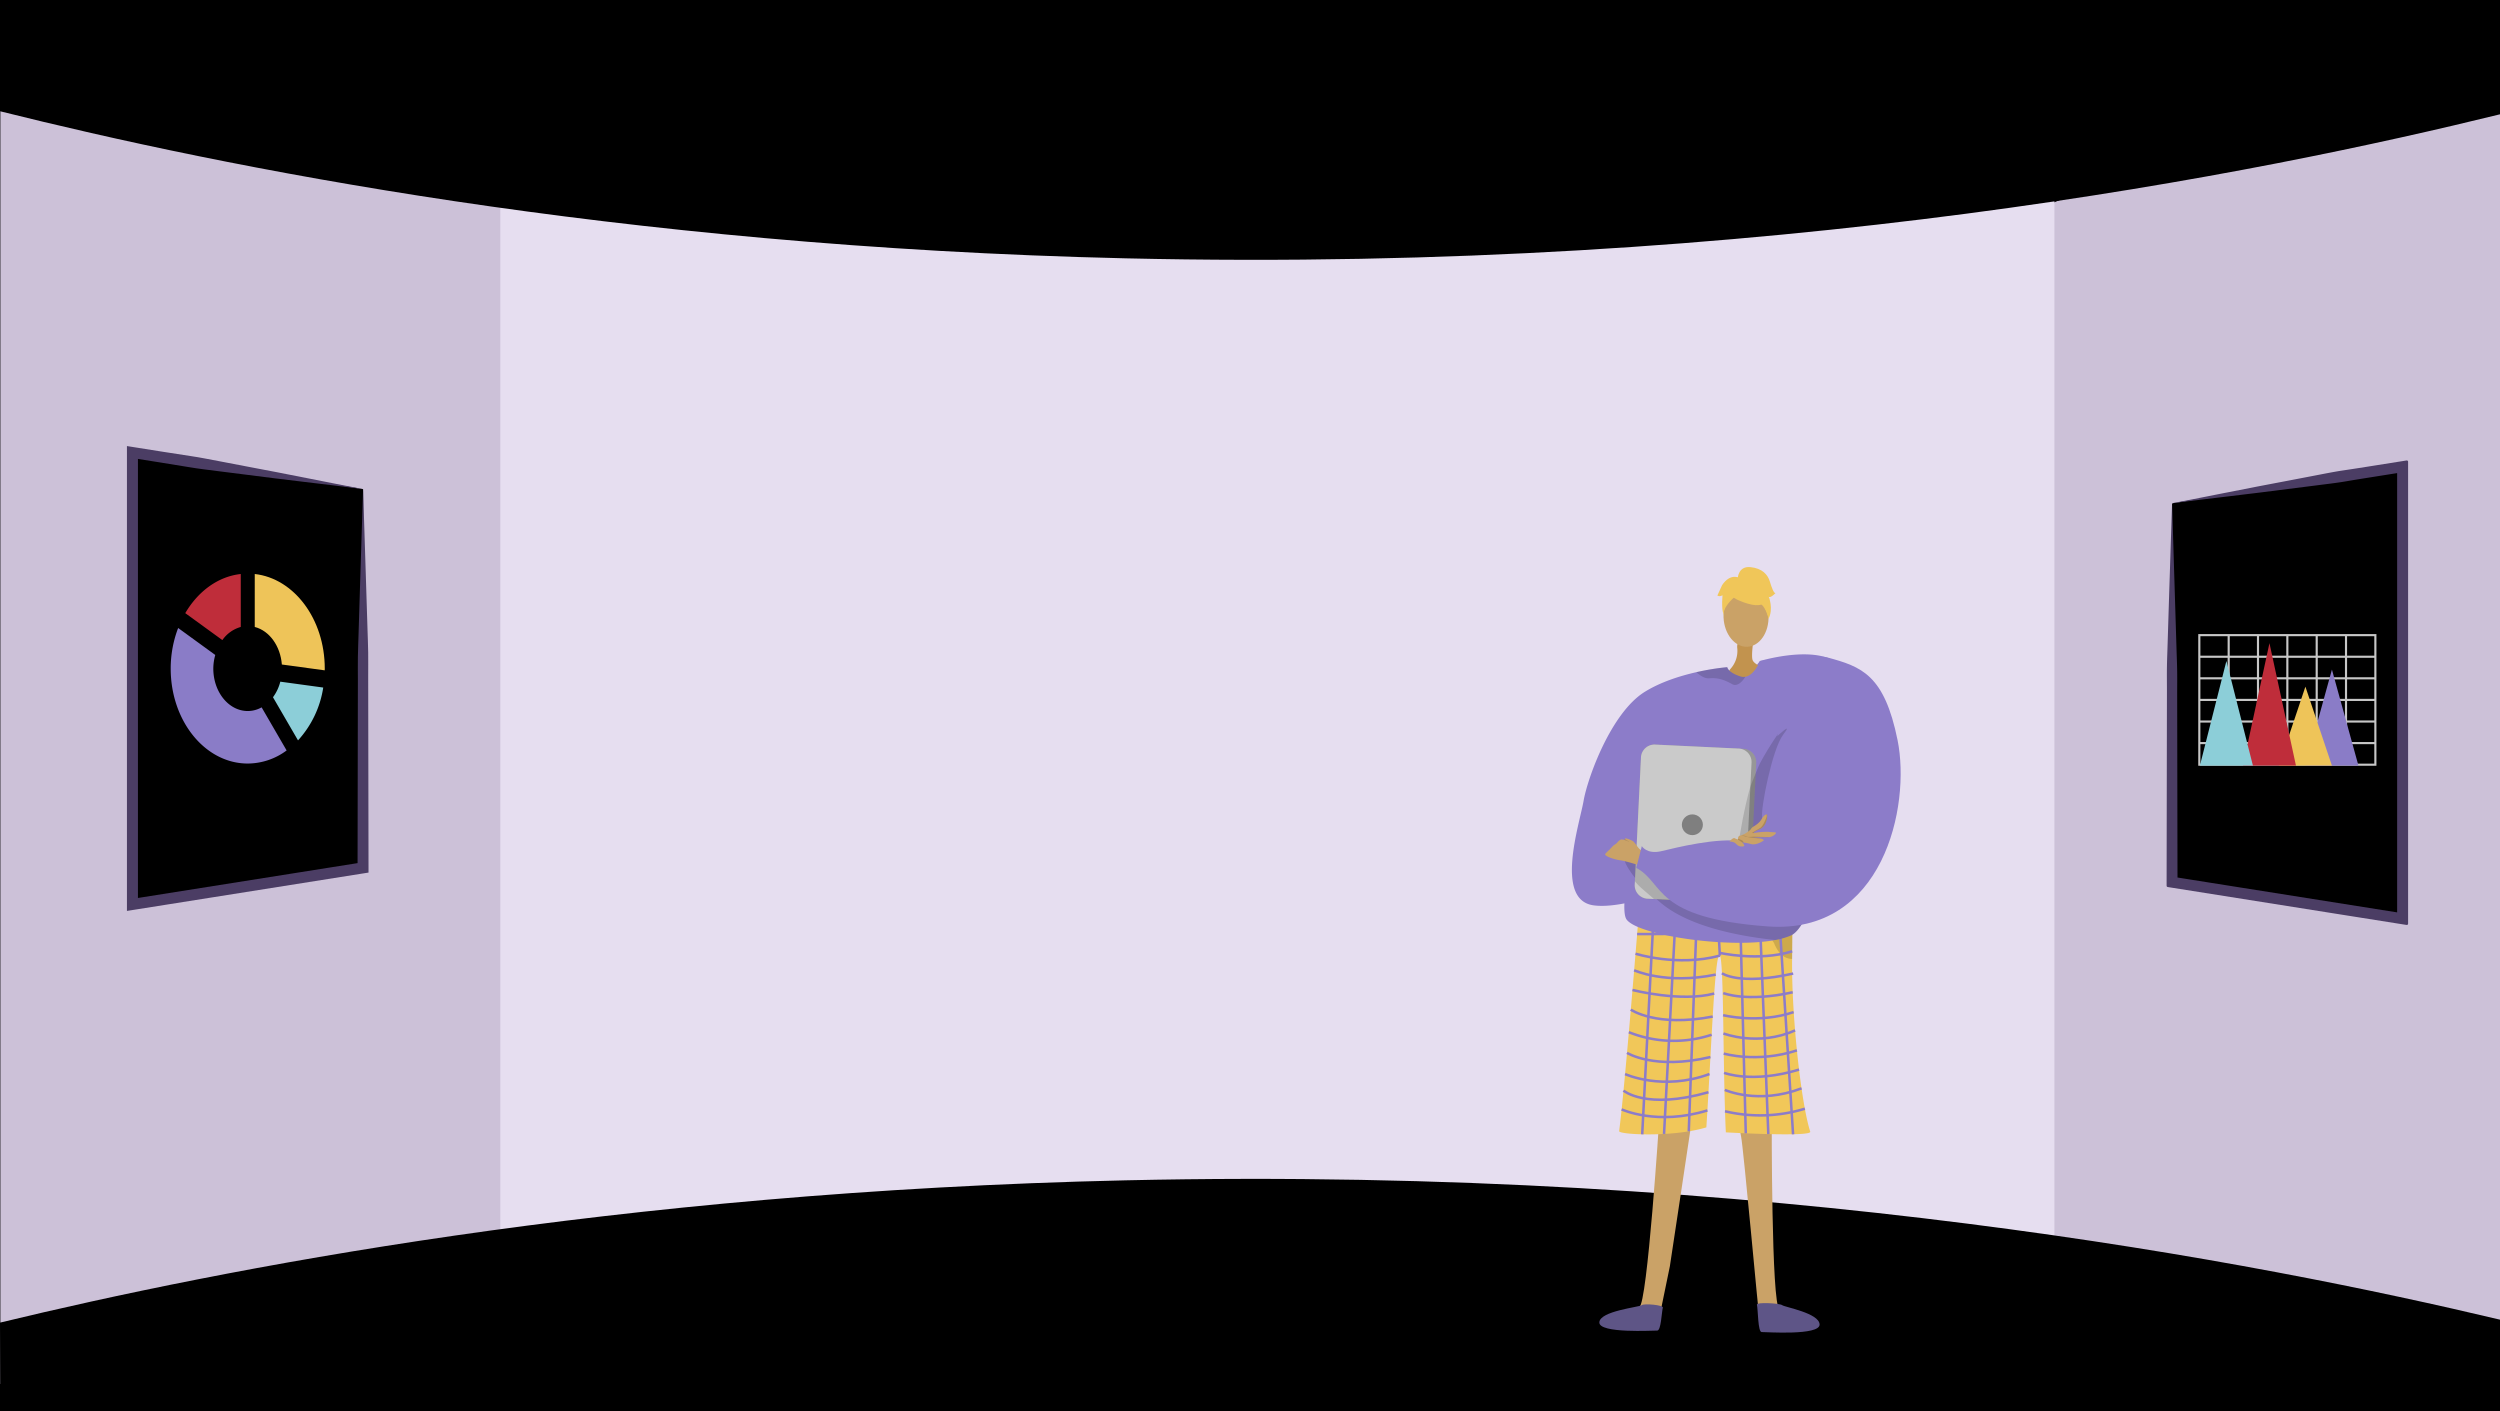 <svg xmlns:xlink="http://www.w3.org/1999/xlink" xmlns="http://www.w3.org/2000/svg" width="1366" height="771"
     viewBox="0 0 1366 771">
    <defs>
        <style>
            .a,.l,.u{fill:none;}.b{fill:#000;}.c{clip-path:url(#a);}.d{fill:#ccc1d8;}.e{fill:#e6def0;}.f{fill:#4b3d64;}.g{fill:#caa267;}.h{fill:#5e5586;}.i{fill:#f1c759;}.j{opacity:0.3;}.k{opacity:0.5;}.l{stroke:#8c7cc9;stroke-width:1.391px;}.l,.u{stroke-miterlimit:10;}.m{fill:#5e5587;}.n{fill:#8c7cc9;}.o{fill:#c2934e;}.p{fill:#979797;}.q{fill:#cacaca;}.r{fill:#7f7f7f;}.s{fill:#f0c659;}.t{opacity:0.15;}.u{stroke:#c7c7c7;stroke-width:1.166px;}.v{fill:#8a7cc7;}.w{fill:#eec459;}.x{fill:#bf2d3a;}.y{fill:#8cced8;}
        </style>
        <clipPath id="a">
            <rect class="a" width="1366" height="771" transform="translate(2044.695 4970.731)"/>
        </clipPath>
    </defs>
    <g transform="translate(-2044.695 -4970.731)">
        <rect class="b" width="1366" height="771" transform="translate(2044.695 4970.731)"/>
        <g class="c">
            <rect class="b" width="1366" height="771" transform="translate(2044.695 4970.731)"/>
            <path class="d" d="M3410.7,4980.268v758.463l-242.228-67.586-32.991-6.263,1.636-558.092,30.118-25.561Z"/>
            <path class="d" d="M2360.991,5096.2l-16.051,556.371-300.045,74.4V4976.919l298.845,93.571Z"/>
            <path class="e" d="M2742.672,5059.8H2318.065v617.384H3167.23V5059.8Z"/>
            <path class="b"
                  d="M2044.695,5031.511c121.657,30.38,335.7,73.889,615,80.372,352.972,8.2,622.429-47.1,751-78.7v-62.455h-1366Z"/>
            <path class="b"
                  d="M2044.695,5693.415c121.657-29.39,335.7-71.48,615-77.753,352.972-7.927,622.429,45.568,751,76.133v47.19l-1365.8,2.746Z"/>
        </g>
        <path class="b"
              d="M3231.485,5246.341v205.78a.719.719,0,0,0,.6.71l50.4,8,16,2.53,58.21,9.28a.72.72,0,0,0,.82-.6.635.635,0,0,0,0-.11v-245.36a.721.721,0,0,0-.72-.72h-.1l-58.17,9.24-16,2.53-50.4,8A.72.72,0,0,0,3231.485,5246.341Z"/>
        <path class="f"
              d="M3262.5,5239.641l15.88-3.12,15.76-3,15.67-3c5.23-1,10.44-2.06,15.7-2.83s10.51-1.6,15.76-2.44l15.75-2.5,2.64-.42a.721.721,0,0,1,.82.6.688.688,0,0,1,0,.11v252.37a.719.719,0,0,1-.72.72h-.06l-2.64-.42-126-20-1.93-.31a.719.719,0,0,1-.6-.71v-2l.18-104.54c0-4.36-.07-8.75,0-13.09s.26-8.61.38-12.91l.8-25.68,1.61-50.21a.71.71,0,0,1,.58-.68C3242.055,5243.731,3252.165,5241.641,3262.5,5239.641Zm-29.38,58.8.8,26.07c.12,4.33.32,8.68.38,13s0,8.52,0,12.79l.18,100.51a.72.72,0,0,1-1.26.47h0a.72.72,0,0,1,.66-1.17l122.54,19.45a.72.72,0,0,1,.35,1.25l-1.1.94a.719.719,0,0,1-1.18-.55v-243.91a.72.72,0,0,1,1.21-.56l1.1.94a.72.72,0,0,1-.35,1.25l-14.21,2.26c-5.25.83-10.5,1.66-15.74,2.56s-10.53,1.48-15.8,2.17l-15.83,2-15.75,2-15.62,1.89c-10.26,1.25-20.75,2.46-31.34,3.84a.721.721,0,0,0-.63.74Z"/>
        <path class="b" d="M2243.085,5237.981v207l-51,8.1-16,2.53-59,9.37v-247l59,9.37,16,2.53Z"/>
        <path class="f"
              d="M2243.085,5237.981l1.61,50.75.8,25.68c.12,4.3.32,8.57.38,12.91s0,8.73,0,13.09l.18,104.54v2.56l-2.53.4-126,20-3.47.55v-254l3.47.55,15.75,2.5c5.25.84,10.5,1.67,15.76,2.44s10.47,1.86,15.7,2.83l15.67,3,15.76,3,15.88,3.12C2222.6,5233.961,2232.9,5236.061,2243.085,5237.981Zm0,0c-10.81-1.42-21.51-2.65-32-3.92l-15.62-1.89-15.75-2-15.83-2c-5.27-.69-10.56-1.27-15.8-2.17s-10.49-1.74-15.74-2.56l-15.75-2.5,3.47-3v247l-3.47-3,126-20-2.53,3,.18-102.46c0-4.27-.07-8.5,0-12.79s.26-8.64.38-13l.8-26.07Z"/>
        <path class="g"
              d="M3012.768,5581.85s-.225,102.689,4.194,104.043c7.931,2.478,38.8,10.126,5.652,10.909-16.816,2.586-15.933-1.258-16.5-4.392-.464-2.561-8.712-93.672-10.087-100.689l-.494-2.521Z"/>
        <path class="g"
              d="M2951.356,5581.553s-6.55,102.1-10.984,103.4c-7.958,2.394-38.9,9.713-5.771,10.848,16.787,2.765,15.946-1.088,16.548-4.216.491-2.556,4.5-21.923,5.953-28.925.325-1.568,12.145-80.721,12.145-80.721Z"/>
        <path class="h"
              d="M2953.268,5685.233c.354-1.447-10.245-2.412-11.57-1.345s-22.879,3.164-23.123,9.388,29.51,4.409,31.614,4.481S2952.573,5688.077,2953.268,5685.233Z"/>
        <path class="i"
              d="M2940.271,5468.253a6.61,6.61,0,0,0,3.8,1.533c8.75-.209,46.542-1.207,66.975-3.255,7.209-.724,12.257-1.577,13.106-2.577,0,0,0,.03,0,.083,0,1.116-.085,13.9-.25,30.653-.327,33.078,5.233,80.192,9.911,94.363,1.01,3.059-46.118.4-46.118.4-1.646-34.05-1.031-93.978-3.266-96.566-2.718-3.149-4.552,49.62-7.378,93.833-18.368,5.586-47.92,3.957-47.663,2.064C2932.429,5566.294,2940.271,5468.253,2940.271,5468.253Z"/>
        <g class="j">
            <path d="M2975.225,5468.766l-.423-.016S2974.952,5468.754,2975.225,5468.766Z"/>
            <path class="k"
                  d="M2975.225,5468.766c11.292.4,35.818-2.235,35.818-2.235,7.209-.724,12.257-1.577,13.106-2.577,0,0,0,.03,0,.083,0,1.116-.085,13.9-.25,30.653a8.319,8.319,0,0,1-1.189-.083,9.231,9.231,0,0,1-6.141-3.917,20.134,20.134,0,0,1-2.529-4.671C3004.948,5470.633,2978.844,5468.93,2975.225,5468.766Z"/>
        </g>
        <line class="l" x1="6.446" y2="123.427" transform="translate(2941.994 5467.093)"/>
        <line class="l" x1="6.451" y2="121.282" transform="translate(2953.923 5469.039)"/>
        <line class="l" x1="4.497" y2="120.352" transform="translate(2967.436 5468.538)"/>
        <line class="l" x2="1.359" y2="24.83" transform="translate(2983.066 5468.056)"/>
        <line class="l" x2="3.162" y2="122.455" transform="translate(2995.423 5467.521)"/>
        <line class="l" x2="4.854" y2="123.41" transform="translate(3006.052 5466.984)"/>
        <line class="l" x2="7.927" y2="123.987" transform="translate(3016.503 5466.531)"/>
        <path class="l" d="M2939.229,5481.11s67.234.219,84.822-3.673"/>
        <path class="l" d="M2984.424,5492.887c-23.242,6.262-46.077-1.058-46.077-1.058"/>
        <path class="l" d="M2984.1,5491.33s21.447,4.956,39.836-.81"/>
        <path class="l" d="M2937.594,5500.886s17.306,8.006,44.587,2.362"/>
        <path class="l" d="M2936.686,5511.674s26.679,6.789,44.652,1.923"/>
        <path class="l" d="M2935.771,5522.391s13.87,9.789,44.75,3.791"/>
        <path class="l" d="M2934.7,5534.72a66.113,66.113,0,0,0,45.242,1.4"/>
        <path class="l" d="M2933.7,5546.015s14.932,9.513,45.568,2.285"/>
        <path class="l" d="M2932.638,5557.6s20.444,9.441,46.116-.013"/>
        <path class="l" d="M2931.78,5566.634s12.289,10.677,46.417.889"/>
        <path class="l" d="M2930.752,5576.9s19.507,9.084,46.866.557"/>
        <path class="l" d="M2985.563,5502.508s9.172,6.826,38.915.176"/>
        <path class="l" d="M2986.279,5513.349s12.674,5.175,37.943-.44"/>
        <path class="l" d="M2986.209,5525.418s19.431,4.868,38.5-1.667"/>
        <path class="l" d="M2986.377,5535.418s19.007,7.369,39.144-1.695"/>
        <path class="l" d="M2986.551,5546.4s18.022,5.376,39.972-1.731"/>
        <path class="l" d="M2986.733,5556.941s15.256,5.974,40.959-1.774"/>
        <path class="l" d="M2987.148,5566.258s18.164,8.262,41.905-.853"/>
        <path class="l" d="M2987.239,5577.925a83.277,83.277,0,0,0,43.629-1.392"/>
        <path class="m"
              d="M3004.666,5683.573c-.338-1.451,12.525-.772,13.838.309s20.253,4.311,20.429,10.536-29.556,4.1-31.66,4.147S3005.331,5686.424,3004.666,5683.573Z"/>
        <path class="n"
              d="M2933.477,5473.175c6.284,8.608,55.557,16,81.191,11.189a40.243,40.243,0,0,0,8.448-2.426c2.431-1.055,4.786-3.8,7.032-7.851,17.093-30.822,27.675-136.925,15.346-142.967-13.946-6.837-39.154.782-39.154.782l-9.367,11.973-45.2,26.626s-10.482,38.408-16.094,68.426c-.414,2.213-.8,4.382-1.156,6.481C2932.208,5459.166,2931.284,5470.172,2933.477,5473.175Z"/>
        <path class="o"
              d="M3003.015,5318.06c.006.955-1.66,10.925-.669,13.414s6.716,4.313,6.324,4.729-8.133,8.3-15.324,6.285-3.118-6.285-3.118-6.285a14.566,14.566,0,0,0,3.7-11.366C2993.2,5317.787,3003.015,5318.06,3003.015,5318.06Z"/>
        <path class="n"
              d="M2915.283,5465.39c21.269,3.1,66.7-18.12,66.7-18.12l-4.335-11.956s-26.84,1.226-31.192,1.942c0,0,13.114-10.73,17.311-25.035,3.089-10.522,40.369-55.541,51.565-75.167,4.024-7.055-8.995-5.152-8.995-5.152s-2.94,7.7-7.989,8.614a5.673,5.673,0,0,1-2.831-.219c-6.768-2.223-7.037-5.033-7.037-5.033a131.1,131.1,0,0,0-16.922,2.752c-8.779,1.991-19.471,5.323-28.244,10.787-18.364,11.446-31.195,47.036-33.348,59.52S2894.018,5462.29,2915.283,5465.39Z"/>
        <path class="p"
              d="M3004.307,5387.555l-3.414,69.556a7.411,7.411,0,0,1-7.792,6.981l-48.121-2.3a2.314,2.314,0,0,1-.34-.032,7.354,7.354,0,0,1-6.727-7.656l3.413-69.556a7.4,7.4,0,0,1,7.793-6.972l45.89,2.189,2.23.1A7.376,7.376,0,0,1,3004.307,5387.555Z"/>
        <path class="q"
              d="M3001.736,5387.417l-3.414,69.556a7.4,7.4,0,0,1-7.793,6.972l-45.889-2.189a7.354,7.354,0,0,1-6.727-7.656l3.413-69.556a7.4,7.4,0,0,1,7.793-6.972l45.89,2.189A7.354,7.354,0,0,1,3001.736,5387.417Z"/>
        <ellipse class="r" cx="5.746" cy="5.669" rx="5.746" ry="5.669" transform="translate(2963.658 5415.714)"/>
        <ellipse class="g" cx="12.299" cy="16.555" rx="12.299" ry="16.555"
                 transform="translate(2985.709 5291.593) rotate(-2.516)"/>
        <path class="s"
              d="M2993.7,5298.29s21.768,10.755,14.659-7.666C3003.442,5277.879,2978.838,5290.562,2993.7,5298.29Z"/>
        <path class="s"
              d="M2996.595,5293.7s-11.607,7.46-10.161,14.4c0,0-3.512-20.759,8.3-21.773s16.443-.078,16.331,22.032C3011.065,5308.36,3006.88,5290.95,2996.595,5293.7Z"/>
        <path class="s"
              d="M2994.224,5286.485s.322-6.527,6.894-5.876,9.53,4.217,10.62,7.862,2.141,6.368,3.074,6.33c0,0-2.683,2.878-3.655,2,0,0,2.7,6.522-.143,12.086,0,0-1.567-8.326-6.273-9.053S2994.224,5286.485,2994.224,5286.485Z"/>
        <path class="s"
              d="M2994.82,5286.4s-4.785-2.569-9.177,4.07l-2.565,5.64s.972.882,2.8-.116c0,0-.575,6.523.473,10.149l2.288-11.185Z"/>
        <path class="t"
              d="M2934.527,5445.408a59.158,59.158,0,0,0,3.565,5c.012.015-.1,1.82-.088,1.835,2.465,3.111,5.225,5.071,10.384,9.693.047.042,1.43.059,1.477.1q.812.724,1.671,1.477c16,14,45.269,18.96,63.132,20.85a40.243,40.243,0,0,0,8.448-2.426c2.431-1.055,4.786-3.8,7.032-7.851l-94.465-35.16-3.2-1.193S2930.786,5439.513,2934.527,5445.408Z"/>
        <path class="t"
              d="M3033.169,5349.5s-16.614,19.08-26.879,38.4c-.771,1.452-5.087,12.241-5.095,12.27-6.655,22.878-9.945,57.045-9.945,57.045l15.878-37.838Z"/>
        <path class="g"
              d="M2930.119,5440.815c3.9.534,13.988,3.924,13.988,3.924l2.008-6.144s-4.793-2.939-6.118-4.529-2.038-2.945-3.134-3.779a15.105,15.105,0,0,0-3.972-1.542l-.325.417-.323.413-.106-.01a10.671,10.671,0,0,1-1.547-.2,5.5,5.5,0,0,0-1.706,1.148,2.746,2.746,0,0,0-.48.541,4.518,4.518,0,0,1-1.441,1.18c-.161.1-.294.175-.365.226s-.28.245-.541.5c-.651.642-1.664,1.708-1.983,2.086a21.313,21.313,0,0,0-2.069,2.014,2.193,2.193,0,0,0-.229.407C2921.376,5438.417,2926.221,5440.28,2930.119,5440.815Z"/>
        <path class="n"
              d="M3015.819,5372.953c0-1.023,8.695-48.042,27.306-43.01s31.178,9.324,38.428,45.325-7.843,106.287-70.961,101.661-56.107-23.6-71.841-31.994l3.035-11.869s2.729,4.617,10.71,2.735,30.939-7.746,44.715-5.291c0,0,11.224-8.462,10.325-13.136s5.489-37.338,11.478-45.206S3015.819,5372.953,3015.819,5372.953Z"/>
        <path class="t"
              d="M2932.137,5429.565a.471.471,0,0,0,.113.1c.338.2,2.427.91,2.653.977s-.764-.554-1.035-.576a6.037,6.037,0,0,1-1.3-.909l-.323.413Z"/>
        <path class="g"
              d="M2989.658,5430.535a8.255,8.255,0,0,1,2.738.573c1.135.752,1.771,1.906,3.129,2.07.382.047,2.463.31,2.232-.488a3.209,3.209,0,0,0-1.254-1.667s.028,0,.083.006c.132.006.43.027.866.079a27.184,27.184,0,0,1,3.964.809c2.98.824,6.741-1.7,6.95-1.97s-.249-.652-1.672-1.007c-.018-.006-.034-.009-.052-.015-1.462-.36-4.489-.67-4.489-.67s5.534-.1,8.664-.1a5.1,5.1,0,0,0,.692-.045h.012a5.467,5.467,0,0,0,3.408-1.91.424.424,0,0,0-.316-.7c-.96-.033-2.583-.108-3.8-.263a44.434,44.434,0,0,0-7.152.525c-.378.048-.6.082-.6.082s-1.331-.064,3.106-2.022,4.135-7.993,4.135-7.993a.745.745,0,0,0-.393-.082c-.5.015-1.429.4-2.639,2.507-1.828,3.2-5.279,4.177-5.706,5.207s-3.7,2.953-3.7,2.953-1.779.76-2.719,1.036c-.67.2-.811,1.131-.836,1.646-.006.152,0,.27,0,.318v.028a9.538,9.538,0,0,1-1.831-.722C2991.624,5428.255,2989.658,5430.534,2989.658,5430.535Z"/>
        <path class="t"
              d="M3003.665,5425.761c-.378.048-.6.082-.6.082s-1.331-.064,3.106-2.022,4.135-7.993,4.135-7.993a.745.745,0,0,0-.393-.082,2.769,2.769,0,0,1,.065,1.185c-.169.719-1.887,5.159-3.515,6.175s-4.071,2.409-4.372,2.621S3002.927,5426,3003.665,5425.761Z"/>
        <path class="t"
              d="M2995.99,5427.328a2.793,2.793,0,0,1,1.508.218,19.407,19.407,0,0,0,3.472.8c.473.119,3.743.416,5.724.591-.018-.006-.034-.009-.052-.015-1.462-.36-4.489-.67-4.489-.67s5.534-.1,8.664-.1a5.1,5.1,0,0,0,.692-.045c-2.965-.067-7.555-.191-8.308-.221-1.115-.043-3.217.336-3.945,0a6.744,6.744,0,0,0-2.744-.719A1.676,1.676,0,0,1,2995.99,5427.328Z"/>
        <path class="t"
              d="M2994.309,5429.413l2.277,1.616c.132.006.43.027.866.079a2.23,2.23,0,0,0-.725-1.107,8.015,8.015,0,0,0-2.418-.906C2994.3,5429.247,2994.306,5429.365,2994.309,5429.413Z"/>
        <path class="t"
              d="M2971.561,5338.016c2.01,1.826,4.612,3.569,7.042,3.342,4.926-.464,8.44.926,12.646,3.238,2.747,1.511,5.6-1.6,7.1-4.08a5.673,5.673,0,0,1-2.831-.219c-6.768-2.223-7.037-5.033-7.037-5.033A131.1,131.1,0,0,0,2971.561,5338.016Z"/>
        <rect class="u" width="96.192" height="70.79" transform="translate(3246.405 5317.771)"/>
        <line class="u" x2="96.192" transform="translate(3246.405 5329.575)"/>
        <line class="u" x2="96.192" transform="translate(3246.405 5341.362)"/>
        <line class="u" x2="96.192" transform="translate(3246.405 5353.166)"/>
        <line class="u" x2="96.192" transform="translate(3246.405 5364.971)"/>
        <line class="u" x2="96.192" transform="translate(3246.405 5376.757)"/>
        <line class="u" y1="70.79" transform="translate(3326.558 5317.771)"/>
        <line class="u" y1="70.79" transform="translate(3310.542 5317.771)"/>
        <line class="u" y1="70.79" transform="translate(3294.501 5317.771)"/>
        <line class="u" y1="70.79" transform="translate(3278.461 5317.771)"/>
        <line class="u" y1="70.79" transform="translate(3262.445 5317.771)"/>
        <path class="v" d="M3304.375,5389.06l14.486-52.479,14.486,52.479Z"/>
        <path class="w" d="M3289.88,5389.06l14.486-43.145,14.486,43.145Z"/>
        <path class="x" d="M3270.239,5389.06l14.486-66.92,14.486,66.92Z"/>
        <path class="y" d="M3246.719,5389.06l14.486-57.173,14.486,57.173Z"/>
        <path class="y"
              d="M2197.858,5343.195a24.447,24.447,0,0,1-4.01,8.508l13.684,23.569a55.045,55.045,0,0,0,13.778-28.864Z"/>
        <path class="w"
              d="M2183.889,5313.3c7.977,2.051,14.02,10.349,14.814,20.52l23.412,3.186c0-.322.031-.639.031-.975,0-27.064-16.811-49.27-38.257-51.666Z"/>
        <path class="x"
              d="M2166.2,5320.476a18.27,18.27,0,0,1,10.045-7.173v-28.935c-12.5,1.385-23.369,9.513-30.322,21.387Z"/>
        <path class="v"
              d="M2187.649,5357.227a15.605,15.605,0,0,1-7.59,2.008c-10.389,0-18.812-10.4-18.812-23.2a27.6,27.6,0,0,1,1.075-7.427l-20.282-14.738a61.994,61.994,0,0,0-4.076,22.16c0,28.674,18.839,51.9,42.095,51.9a35.858,35.858,0,0,0,21.251-7.156Z"/>
    </g>
</svg>
